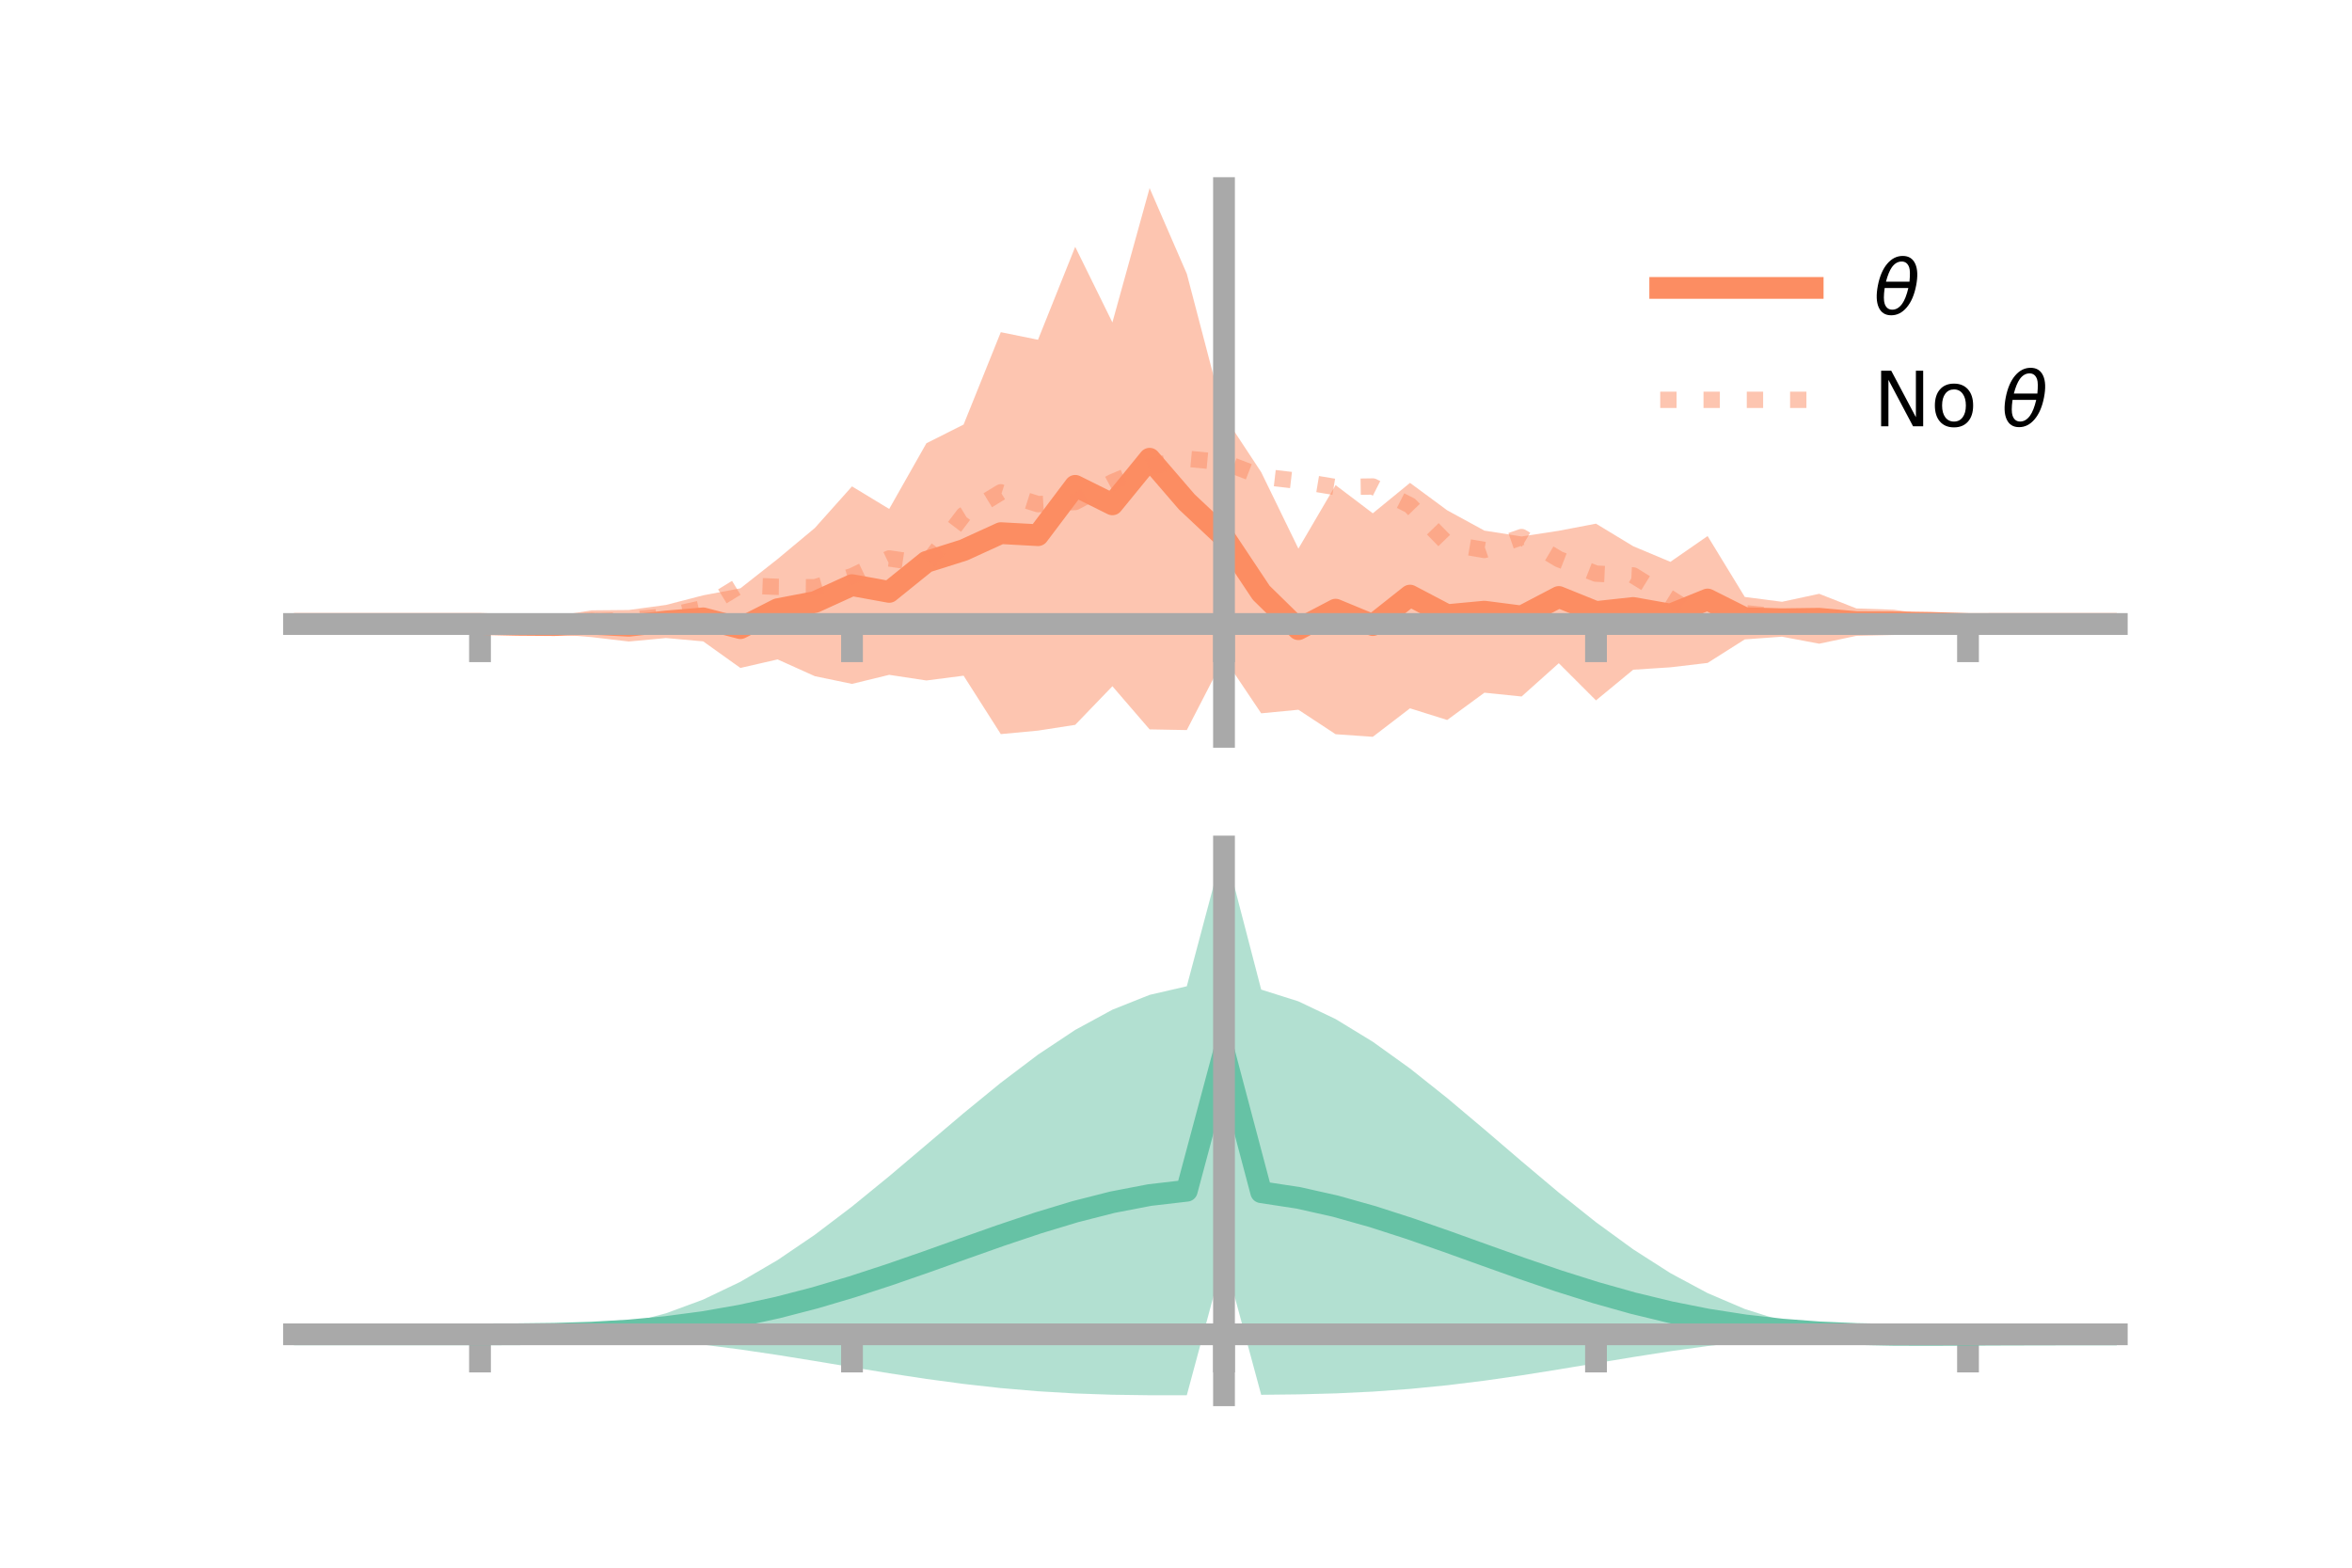 <?xml version="1.0" encoding="utf-8" standalone="no"?>
<!DOCTYPE svg PUBLIC "-//W3C//DTD SVG 1.1//EN"
  "http://www.w3.org/Graphics/SVG/1.1/DTD/svg11.dtd">
<!-- Created with matplotlib (https://matplotlib.org/) -->
<svg height="144pt" version="1.1" viewBox="0 0 216 144" width="216pt" xmlns="http://www.w3.org/2000/svg" xmlns:xlink="http://www.w3.org/1999/xlink">
 <defs>
  <style type="text/css">*{stroke-linecap:butt;stroke-linejoin:round;}</style>
 </defs>
 <g id="figure_1">
  <g id="patch_1">
   <path d="M 0 144 
L 216 144 
L 216 0 
L 0 0 
z
" style="fill:none;"/>
  </g>
  <g id="axes_1">
   <g id="patch_2">
    <path d="M 27 67.68 
L 194.4 67.68 
L 194.4 17.28 
L 27 17.28 
z
" style="fill:none;"/>
   </g>
   <g id="PolyCollection_1">
    <path clip-path="url(#pf27ada4288)" d="M 27 57.318 
L 27 57.318 
L 30.416 57.318 
L 33.833 57.318 
L 37.249 57.318 
L 40.665 57.318 
L 44.082 57.302 
L 47.498 56.878 
L 50.914 56.601 
L 54.331 56.063 
L 57.747 56.032 
L 61.163 55.567 
L 64.58 54.684 
L 67.996 54.04 
L 71.412 51.352 
L 74.829 48.502 
L 78.245 44.677 
L 81.661 46.75 
L 85.078 40.715 
L 88.494 38.998 
L 91.91 30.513 
L 95.327 31.209 
L 98.743 22.672 
L 102.159 29.618 
L 105.576 17.28 
L 108.992 25.146 
L 112.408 38.191 
L 115.824 43.372 
L 119.241 50.395 
L 122.657 44.561 
L 126.073 47.149 
L 129.49 44.354 
L 132.906 46.876 
L 136.322 48.739 
L 139.739 49.276 
L 143.155 48.754 
L 146.571 48.101 
L 149.988 50.174 
L 153.404 51.607 
L 156.82 49.239 
L 160.237 54.834 
L 163.653 55.277 
L 167.069 54.544 
L 170.486 55.889 
L 173.902 56.004 
L 177.318 56.477 
L 180.735 57.309 
L 184.151 57.318 
L 187.567 57.318 
L 190.984 57.318 
L 194.4 57.318 
L 194.4 57.318 
L 194.4 57.318 
L 190.984 57.318 
L 187.567 57.318 
L 184.151 57.318 
L 180.735 57.329 
L 177.318 57.948 
L 173.902 58.323 
L 170.486 58.406 
L 167.069 59.128 
L 163.653 58.483 
L 160.237 58.73 
L 156.82 60.894 
L 153.404 61.296 
L 149.988 61.516 
L 146.571 64.335 
L 143.155 60.919 
L 139.739 63.976 
L 136.322 63.628 
L 132.906 66.134 
L 129.49 65.063 
L 126.073 67.68 
L 122.657 67.442 
L 119.241 65.194 
L 115.824 65.522 
L 112.408 60.433 
L 108.992 67.061 
L 105.576 66.997 
L 102.159 63.034 
L 98.743 66.581 
L 95.327 67.111 
L 91.91 67.431 
L 88.494 62.066 
L 85.078 62.505 
L 81.661 61.987 
L 78.245 62.819 
L 74.829 62.11 
L 71.412 60.57 
L 67.996 61.355 
L 64.58 58.914 
L 61.163 58.607 
L 57.747 58.927 
L 54.331 58.522 
L 50.914 58.233 
L 47.498 57.904 
L 44.082 57.33 
L 40.665 57.318 
L 37.249 57.318 
L 33.833 57.318 
L 30.416 57.318 
L 27 57.318 
z
" style="fill:#fc8d62;fill-opacity:0.5;"/>
   </g>
   <g id="matplotlib.axis_1">
    <g id="xtick_1">
     <g id="line2d_1">
      <defs>
       <path d="M 0 0 
L 0 3.5 
" id="m5481ccd947" style="stroke:#a9a9a9;stroke-width:2;"/>
      </defs>
      <g>
       <use style="fill:#a9a9a9;stroke:#a9a9a9;stroke-width:2;" x="44.082" xlink:href="#m5481ccd947" y="57.318"/>
      </g>
     </g>
    </g>
    <g id="xtick_2">
     <g id="line2d_2">
      <g>
       <use style="fill:#a9a9a9;stroke:#a9a9a9;stroke-width:2;" x="78.245" xlink:href="#m5481ccd947" y="57.318"/>
      </g>
     </g>
    </g>
    <g id="xtick_3">
     <g id="line2d_3">
      <g>
       <use style="fill:#a9a9a9;stroke:#a9a9a9;stroke-width:2;" x="112.408" xlink:href="#m5481ccd947" y="57.318"/>
      </g>
     </g>
    </g>
    <g id="xtick_4">
     <g id="line2d_4">
      <g>
       <use style="fill:#a9a9a9;stroke:#a9a9a9;stroke-width:2;" x="146.571" xlink:href="#m5481ccd947" y="57.318"/>
      </g>
     </g>
    </g>
    <g id="xtick_5">
     <g id="line2d_5">
      <g>
       <use style="fill:#a9a9a9;stroke:#a9a9a9;stroke-width:2;" x="180.735" xlink:href="#m5481ccd947" y="57.318"/>
      </g>
     </g>
    </g>
   </g>
   <g id="matplotlib.axis_2"/>
   <g id="line2d_6">
    <path clip-path="url(#pf27ada4288)" d="M 27 57.318 
L 30.416 57.318 
L 33.833 57.318 
L 37.249 57.318 
L 40.665 57.318 
L 44.082 57.316 
L 47.498 57.391 
L 50.914 57.417 
L 54.331 57.293 
L 57.747 57.479 
L 61.163 57.087 
L 64.58 56.799 
L 67.996 57.697 
L 71.412 55.961 
L 74.829 55.306 
L 78.245 53.748 
L 81.661 54.368 
L 85.078 51.61 
L 88.494 50.532 
L 91.91 48.972 
L 95.327 49.16 
L 98.743 44.627 
L 102.159 46.326 
L 105.576 42.138 
L 108.992 46.103 
L 112.408 49.312 
L 115.824 54.447 
L 119.241 57.794 
L 122.657 56.002 
L 126.073 57.415 
L 129.49 54.709 
L 132.906 56.505 
L 136.322 56.184 
L 139.739 56.626 
L 143.155 54.837 
L 146.571 56.218 
L 149.988 55.845 
L 153.404 56.451 
L 156.82 55.067 
L 160.237 56.782 
L 163.653 56.88 
L 167.069 56.836 
L 170.486 57.147 
L 173.902 57.163 
L 177.318 57.213 
L 180.735 57.319 
L 184.151 57.318 
L 187.567 57.318 
L 190.984 57.318 
L 194.4 57.318 
" style="fill:none;stroke:#fc8d62;stroke-linecap:square;stroke-width:2;"/>
   </g>
   <g id="line2d_7">
    <path clip-path="url(#pf27ada4288)" d="M 27 57.318 
L 30.416 57.318 
L 33.833 57.318 
L 37.249 57.318 
L 40.665 57.318 
L 44.082 57.318 
L 47.498 57.254 
L 50.914 57.264 
L 54.331 57.078 
L 57.747 56.932 
L 61.163 56.617 
L 64.58 55.856 
L 67.996 53.766 
L 71.412 53.903 
L 74.829 53.946 
L 78.245 52.928 
L 81.661 51.295 
L 85.078 51.796 
L 88.494 47.302 
L 91.91 45.223 
L 95.327 46.309 
L 98.743 46.111 
L 102.159 44.289 
L 105.576 42.849 
L 108.992 42.138 
L 112.408 42.458 
L 115.824 43.774 
L 119.241 44.17 
L 122.657 44.74 
L 126.073 44.687 
L 129.49 46.421 
L 132.906 49.929 
L 136.322 50.517 
L 139.739 49.333 
L 143.155 51.361 
L 146.571 52.69 
L 149.988 52.854 
L 153.404 54.974 
L 156.82 57.134 
L 160.237 56.318 
L 163.653 56.669 
L 167.069 56.831 
L 170.486 57.17 
L 173.902 57.254 
L 177.318 57.324 
L 180.735 57.318 
L 184.151 57.318 
L 187.567 57.318 
L 190.984 57.318 
L 194.4 57.318 
" style="fill:none;stroke:#fc8d62;stroke-dasharray:1.5,2.475;stroke-dashoffset:0;stroke-opacity:0.5;stroke-width:1.5;"/>
   </g>
   <g id="patch_3">
    <path d="M 112.408 67.68 
L 112.408 17.28 
" style="fill:none;stroke:#a9a9a9;stroke-linecap:square;stroke-linejoin:miter;stroke-width:2;"/>
   </g>
   <g id="patch_4">
    <path d="M 194.4 67.68 
L 194.4 17.28 
" style="fill:none;"/>
   </g>
   <g id="patch_5">
    <path d="M 27 57.318 
L 194.4 57.318 
" style="fill:none;stroke:#a9a9a9;stroke-linecap:square;stroke-linejoin:miter;stroke-width:2;"/>
   </g>
   <g id="patch_6">
    <path d="M 27 17.28 
L 194.4 17.28 
" style="fill:none;"/>
   </g>
   <g id="legend_1">
    <g id="line2d_8">
     <path d="M 152.47 26.449 
L 166.47 26.449 
" style="fill:none;stroke:#fc8d62;stroke-linecap:square;stroke-width:2;"/>
    </g>
    <g id="line2d_9"/>
    <g id="text_1">
     <!-- $\theta$ -->
     <g transform="translate(172.07 28.899)scale(0.07 -0.07)">
      <defs>
       <path d="M 45.516 34.672 
L 14.453 34.672 
Q 12.359 20.062 14.5 13.875 
Q 17.188 6.25 24.469 6.25 
Q 31.781 6.25 37.359 13.922 
Q 42.234 20.656 45.516 34.672 
z
M 47.016 42.969 
Q 48.344 56.844 46.625 61.719 
Q 43.953 69.438 36.766 69.438 
Q 29.297 69.438 23.828 61.812 
Q 19.531 55.672 16.156 42.969 
z
M 38.188 76.766 
Q 49.906 76.766 54.594 66.406 
Q 59.281 56.109 55.719 37.844 
Q 52.203 19.625 43.453 9.281 
Q 34.766 -1.125 23.047 -1.125 
Q 11.281 -1.125 6.641 9.281 
Q 2 19.625 5.516 37.844 
Q 9.078 56.109 17.719 66.406 
Q 26.422 76.766 38.188 76.766 
z
" id="DejaVuSans-Oblique-952"/>
      </defs>
      <use transform="translate(0 0.234)" xlink:href="#DejaVuSans-Oblique-952"/>
     </g>
    </g>
    <g id="line2d_10">
     <path d="M 152.47 36.724 
L 166.47 36.724 
" style="fill:none;stroke:#fc8d62;stroke-dasharray:1.5,2.475;stroke-dashoffset:0;stroke-opacity:0.5;stroke-width:1.5;"/>
    </g>
    <g id="line2d_11"/>
    <g id="text_2">
     <!-- No $\theta$ -->
     <g transform="translate(172.07 39.174)scale(0.07 -0.07)">
      <defs>
       <path d="M 9.812 72.906 
L 23.094 72.906 
L 55.422 11.922 
L 55.422 72.906 
L 64.984 72.906 
L 64.984 0 
L 51.703 0 
L 19.391 60.984 
L 19.391 0 
L 9.812 0 
z
" id="DejaVuSans-78"/>
       <path d="M 30.609 48.391 
Q 23.391 48.391 19.188 42.75 
Q 14.984 37.109 14.984 27.297 
Q 14.984 17.484 19.156 11.844 
Q 23.344 6.203 30.609 6.203 
Q 37.797 6.203 41.984 11.859 
Q 46.188 17.531 46.188 27.297 
Q 46.188 37.016 41.984 42.703 
Q 37.797 48.391 30.609 48.391 
z
M 30.609 56 
Q 42.328 56 49.016 48.375 
Q 55.719 40.766 55.719 27.297 
Q 55.719 13.875 49.016 6.219 
Q 42.328 -1.422 30.609 -1.422 
Q 18.844 -1.422 12.172 6.219 
Q 5.516 13.875 5.516 27.297 
Q 5.516 40.766 12.172 48.375 
Q 18.844 56 30.609 56 
z
" id="DejaVuSans-111"/>
       <path id="DejaVuSans-32"/>
      </defs>
      <use transform="translate(0 0.234)" xlink:href="#DejaVuSans-78"/>
      <use transform="translate(74.805 0.234)" xlink:href="#DejaVuSans-111"/>
      <use transform="translate(135.986 0.234)" xlink:href="#DejaVuSans-32"/>
      <use transform="translate(167.773 0.234)" xlink:href="#DejaVuSans-Oblique-952"/>
     </g>
    </g>
   </g>
  </g>
  <g id="axes_2">
   <g id="patch_7">
    <path d="M 27 128.16 
L 194.4 128.16 
L 194.4 77.76 
L 27 77.76 
z
" style="fill:none;"/>
   </g>
   <g id="PolyCollection_2">
    <path clip-path="url(#pc9c715aeb6)" d="M 27 122.567 
L 27 122.562 
L 30.416 122.564 
L 33.833 122.564 
L 37.249 122.564 
L 40.665 122.564 
L 44.082 122.564 
L 47.498 122.546 
L 50.914 122.427 
L 54.331 122.115 
L 57.747 121.536 
L 61.163 120.633 
L 64.58 119.372 
L 67.996 117.738 
L 71.412 115.743 
L 74.829 113.421 
L 78.245 110.828 
L 81.661 108.04 
L 85.078 105.148 
L 88.494 102.252 
L 91.91 99.458 
L 95.327 96.874 
L 98.743 94.604 
L 102.159 92.746 
L 105.576 91.385 
L 108.992 90.594 
L 112.408 77.76 
L 115.824 90.899 
L 119.241 91.98 
L 122.657 93.605 
L 126.073 95.691 
L 129.49 98.145 
L 132.906 100.864 
L 136.322 103.741 
L 139.739 106.669 
L 143.155 109.544 
L 146.571 112.268 
L 149.988 114.758 
L 153.404 116.944 
L 156.82 118.779 
L 160.237 120.239 
L 163.653 121.323 
L 167.069 122.051 
L 170.486 122.434 
L 173.902 122.484 
L 177.318 122.491 
L 180.735 122.513 
L 184.151 122.532 
L 187.567 122.545 
L 190.984 122.554 
L 194.4 122.559 
L 194.4 122.573 
L 194.4 122.573 
L 190.984 122.583 
L 187.567 122.602 
L 184.151 122.633 
L 180.735 122.679 
L 177.318 122.732 
L 173.902 122.721 
L 170.486 122.641 
L 167.069 122.726 
L 163.653 122.936 
L 160.237 123.244 
L 156.82 123.642 
L 153.404 124.118 
L 149.988 124.652 
L 146.571 125.218 
L 143.155 125.787 
L 139.739 126.331 
L 136.322 126.822 
L 132.906 127.243 
L 129.49 127.579 
L 126.073 127.827 
L 122.657 127.99 
L 119.241 128.08 
L 115.824 128.119 
L 112.408 115.473 
L 108.992 128.158 
L 105.576 128.16 
L 102.159 128.113 
L 98.743 127.996 
L 95.327 127.794 
L 91.91 127.502 
L 88.494 127.121 
L 85.078 126.662 
L 81.661 126.142 
L 78.245 125.584 
L 74.829 125.014 
L 71.412 124.463 
L 67.996 123.957 
L 64.58 123.517 
L 61.163 123.159 
L 57.747 122.891 
L 54.331 122.711 
L 50.914 122.61 
L 47.498 122.57 
L 44.082 122.564 
L 40.665 122.564 
L 37.249 122.564 
L 33.833 122.564 
L 30.416 122.565 
L 27 122.567 
z
" style="fill:#66c2a5;fill-opacity:0.5;"/>
   </g>
   <g id="matplotlib.axis_3">
    <g id="xtick_6">
     <g id="line2d_12">
      <g>
       <use style="fill:#a9a9a9;stroke:#a9a9a9;stroke-width:2;" x="44.082" xlink:href="#m5481ccd947" y="122.564"/>
      </g>
     </g>
    </g>
    <g id="xtick_7">
     <g id="line2d_13">
      <g>
       <use style="fill:#a9a9a9;stroke:#a9a9a9;stroke-width:2;" x="78.245" xlink:href="#m5481ccd947" y="122.564"/>
      </g>
     </g>
    </g>
    <g id="xtick_8">
     <g id="line2d_14">
      <g>
       <use style="fill:#a9a9a9;stroke:#a9a9a9;stroke-width:2;" x="112.408" xlink:href="#m5481ccd947" y="122.564"/>
      </g>
     </g>
    </g>
    <g id="xtick_9">
     <g id="line2d_15">
      <g>
       <use style="fill:#a9a9a9;stroke:#a9a9a9;stroke-width:2;" x="146.571" xlink:href="#m5481ccd947" y="122.564"/>
      </g>
     </g>
    </g>
    <g id="xtick_10">
     <g id="line2d_16">
      <g>
       <use style="fill:#a9a9a9;stroke:#a9a9a9;stroke-width:2;" x="180.735" xlink:href="#m5481ccd947" y="122.564"/>
      </g>
     </g>
    </g>
   </g>
   <g id="matplotlib.axis_4"/>
   <g id="line2d_17">
    <path clip-path="url(#pc9c715aeb6)" d="M 27 122.565 
L 30.416 122.564 
L 33.833 122.564 
L 37.249 122.564 
L 40.665 122.564 
L 44.082 122.564 
L 47.498 122.558 
L 50.914 122.518 
L 54.331 122.413 
L 57.747 122.213 
L 61.163 121.896 
L 64.58 121.445 
L 67.996 120.848 
L 71.412 120.103 
L 74.829 119.218 
L 78.245 118.206 
L 81.661 117.091 
L 85.078 115.905 
L 88.494 114.687 
L 91.91 113.48 
L 95.327 112.334 
L 98.743 111.3 
L 102.159 110.43 
L 105.576 109.773 
L 108.992 109.376 
L 112.408 96.616 
L 115.824 109.509 
L 119.241 110.03 
L 122.657 110.797 
L 126.073 111.759 
L 129.49 112.862 
L 132.906 114.053 
L 136.322 115.282 
L 139.739 116.5 
L 143.155 117.666 
L 146.571 118.743 
L 149.988 119.705 
L 153.404 120.531 
L 156.82 121.21 
L 160.237 121.741 
L 163.653 122.129 
L 167.069 122.388 
L 170.486 122.538 
L 173.902 122.603 
L 177.318 122.612 
L 180.735 122.596 
L 184.151 122.582 
L 187.567 122.574 
L 190.984 122.569 
L 194.4 122.566 
" style="fill:none;stroke:#66c2a5;stroke-linecap:square;stroke-width:2;"/>
   </g>
   <g id="patch_8">
    <path d="M 112.408 128.16 
L 112.408 77.76 
" style="fill:none;stroke:#a9a9a9;stroke-linecap:square;stroke-linejoin:miter;stroke-width:2;"/>
   </g>
   <g id="patch_9">
    <path d="M 194.4 128.16 
L 194.4 77.76 
" style="fill:none;"/>
   </g>
   <g id="patch_10">
    <path d="M 27 122.564 
L 194.4 122.564 
" style="fill:none;stroke:#a9a9a9;stroke-linecap:square;stroke-linejoin:miter;stroke-width:2;"/>
   </g>
   <g id="patch_11">
    <path d="M 27 77.76 
L 194.4 77.76 
" style="fill:none;"/>
   </g>
  </g>
 </g>
 <defs>
  <clipPath id="pf27ada4288">
   <rect height="50.4" width="167.4" x="27" y="17.28"/>
  </clipPath>
  <clipPath id="pc9c715aeb6">
   <rect height="50.4" width="167.4" x="27" y="77.76"/>
  </clipPath>
 </defs>
</svg>
